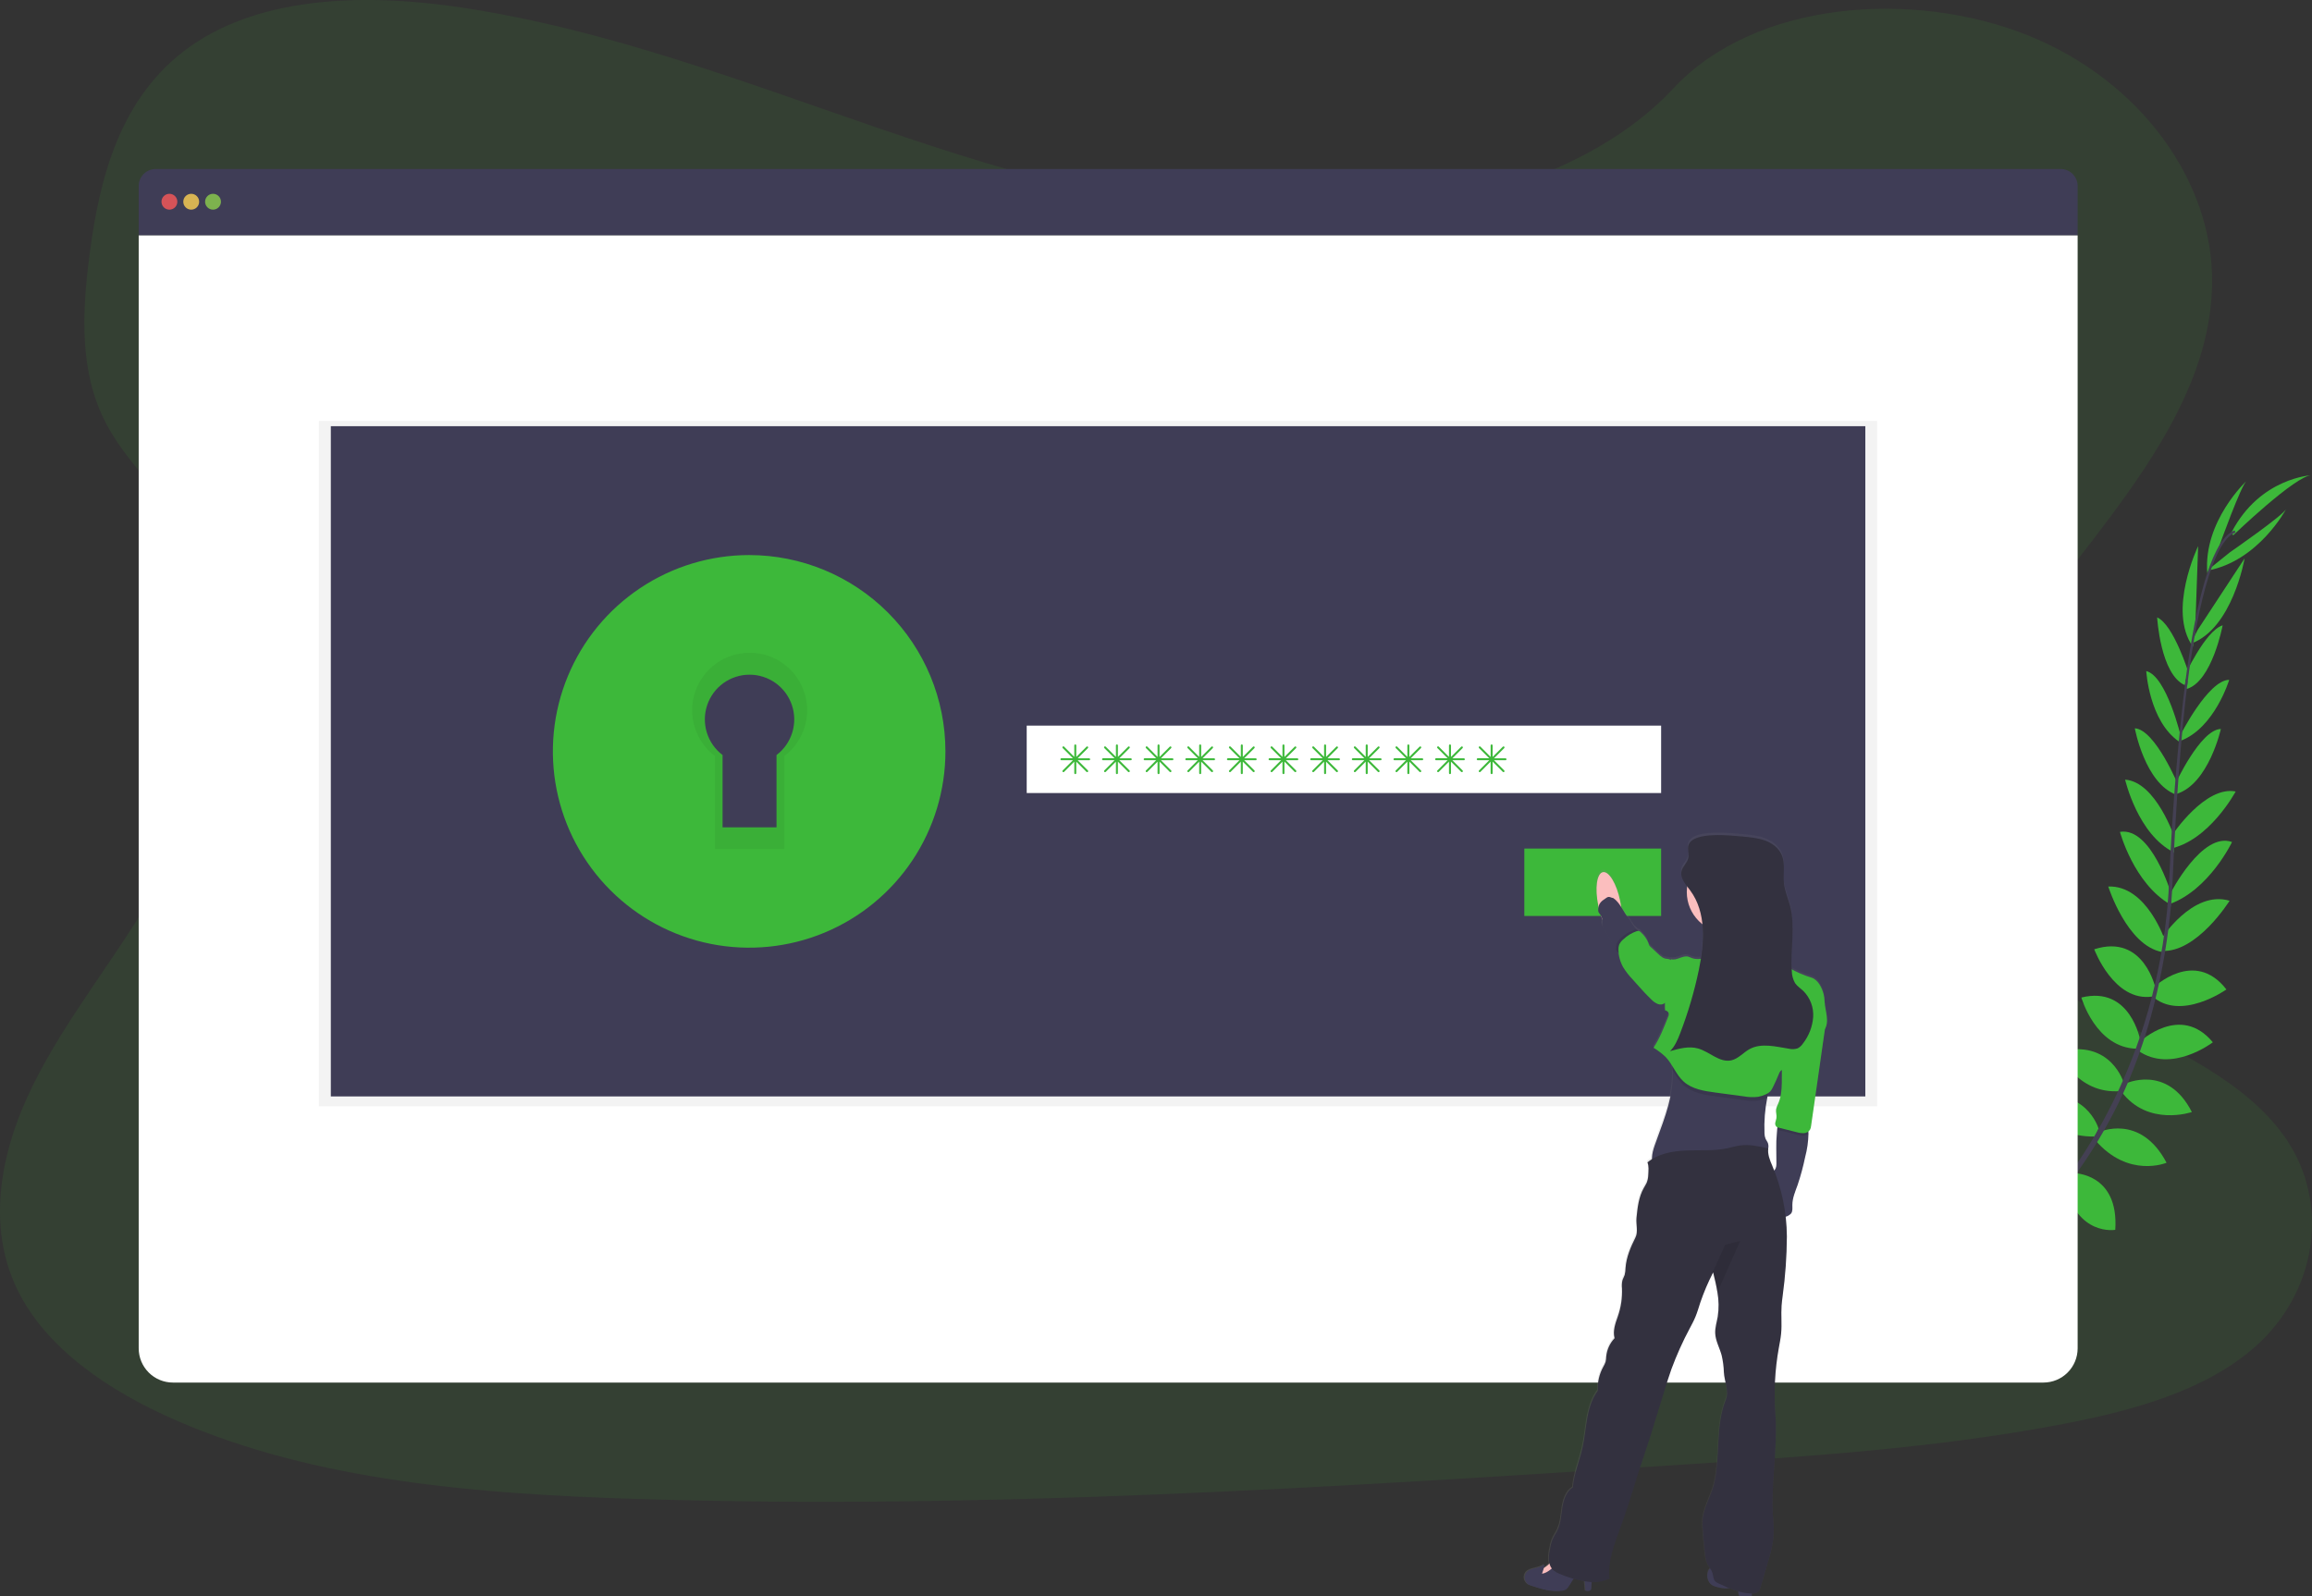 <svg width="627" height="433" viewBox="0 0 627 433" fill="none" xmlns="http://www.w3.org/2000/svg">
<rect x="0" y="0" width="627" height="433" fill="#333333" stroke="none"/>
<g clip-path="url(#clip0)">
<path opacity="0.1" d="M354.65 58.951C314.46 59.004 275.775 47.608 238.774 34.947C201.772 22.287 165.055 8.11 125.613 2.102C100.246 -1.759 71.401 -1.404 51.572 12.617C32.485 26.105 26.958 48.431 24.291 69.056C22.286 84.573 21.361 100.858 28.872 115.051C34.087 124.904 43.013 133.026 49.303 142.416C71.261 175.084 58.056 216.814 36.717 250.24C26.711 265.923 14.99 280.955 7.425 297.537C-0.14 314.118 -3.242 332.92 4.473 349.286C12.119 365.507 29.388 377.28 47.921 385.321C85.557 401.682 129.376 405.188 172.018 406.538C266.409 409.534 360.983 403.424 455.304 397.314C490.209 395.056 525.27 392.78 559.454 386.235C578.433 382.605 597.977 377.216 611.435 365.405C628.516 350.41 632.011 325.928 619.58 308.331C598.735 278.815 543.771 273.248 528.824 241.312C520.581 223.73 527.689 203.567 538.157 186.62C560.61 150.258 599.257 117.687 599.907 77.016C600.354 49.087 580.256 21.84 550.239 9.702C518.775 -3.013 475.875 0.257 453.831 23.954C431.164 48.366 390.135 58.913 354.65 58.951Z" fill="#3DB83A"/>
<path d="M533.641 347.093C533.641 347.093 527.033 342.731 520.485 345.834C520.485 345.834 522.501 349.717 530.792 349.352L533.641 347.093Z" fill="#3DB83A"/>
<path d="M534.48 347.324C534.48 347.324 536.491 354.982 531.448 360.194C531.448 360.194 528.415 357.037 531.448 349.303L534.48 347.324Z" fill="#3DB83A"/>
<path d="M542.695 339.972C542.695 339.972 542.206 333.459 527.501 335.621C527.501 335.621 527.431 339.821 532.593 341.811C537.754 343.801 540.12 342.123 542.695 339.972Z" fill="#3DB83A"/>
<path d="M543.62 339.929C543.62 339.929 549.835 341.924 544.292 355.719C544.292 355.719 540.19 354.805 539.453 349.314C538.717 343.823 540.899 341.929 543.62 339.929Z" fill="#3DB83A"/>
<path d="M551.922 330.689C551.922 330.689 552.766 319.97 537.738 321.067C537.738 321.067 536.663 330.748 549.271 333.265L551.922 330.689Z" fill="#3DB83A"/>
<path d="M561.852 318.588C561.852 318.588 559.793 306.438 544.771 310.058C544.771 310.058 544.717 320.562 559.4 321.481L561.852 318.588Z" fill="#3DB83A"/>
<path d="M569.11 306.078C569.11 306.078 565.659 294.246 550.776 297.785C550.776 297.785 554.319 308.428 568.121 308.262L569.11 306.078Z" fill="#3DB83A"/>
<path d="M576.003 293.859C576.003 293.859 572.632 281.58 558.26 285.253C558.26 285.253 563.056 296.919 575.052 295.935L576.003 293.859Z" fill="#3DB83A"/>
<path d="M580.444 282.252C580.444 282.252 577.853 267.236 564.454 270.56C564.454 270.56 568.347 284.221 579.46 284.441L580.444 282.252Z" fill="#3DB83A"/>
<path d="M584.611 268.231C584.611 268.231 581.498 253.097 567.944 257.475C567.944 257.475 573.256 271.781 583.649 270.302L584.611 268.231Z" fill="#3DB83A"/>
<path d="M587.17 255.183C587.17 255.183 582.229 240.043 571.75 240.452C571.75 240.452 576.799 256.442 586.294 258.2L587.17 255.183Z" fill="#3DB83A"/>
<path d="M588.826 242.447C588.826 242.447 583.45 224.226 574.922 225.63C574.922 225.63 578.643 239.559 588.525 245.287L588.826 242.447Z" fill="#3DB83A"/>
<path d="M589.762 227.254C589.762 227.254 584.719 212.071 576.32 211.463C576.32 211.463 579.751 226.404 589.595 231.201L589.762 227.254Z" fill="#3DB83A"/>
<path d="M590.778 213.077C590.778 213.077 584.493 197.878 578.949 197.534C578.949 197.534 581.681 212.501 590.24 215.572L590.778 213.077Z" fill="#3DB83A"/>
<path d="M591.471 199.889C591.471 199.889 587.606 183.383 582.052 182.012C582.052 182.012 582.81 195.517 590.912 201.126L591.471 199.889Z" fill="#3DB83A"/>
<path d="M593.568 182.614C593.568 182.614 589.504 169.454 585.004 167.448C585.004 167.448 585.891 182.964 592.531 185.831L593.568 182.614Z" fill="#3DB83A"/>
<path d="M595.305 171.32L596.122 148.118C596.122 148.118 587.708 165.608 594.698 175.391L595.305 171.32Z" fill="#3DB83A"/>
<path d="M601.8 148.241C601.8 148.241 607.859 131.3 609.327 130.353C609.327 130.353 597.445 141.346 598.606 155.486L601.8 148.241Z" fill="#3DB83A"/>
<path d="M552.33 330.608C552.33 330.608 562.986 329.215 562.669 344.28C562.669 344.28 553.04 345.85 549.895 333.389L552.33 330.608Z" fill="#3DB83A"/>
<path d="M562.357 318.179C562.357 318.179 574.67 318.142 573.648 333.561C573.648 333.561 563.309 335.411 559.9 321.094L562.357 318.179Z" fill="#3DB83A"/>
<path d="M569.229 307.073C569.229 307.073 580.407 301.829 587.557 315.366C587.557 315.366 577.234 319.734 568.239 309.262L569.229 307.073Z" fill="#3DB83A"/>
<path d="M576.25 293.971C576.25 293.971 587.697 288.394 594.418 301.614C594.418 301.614 582.493 305.723 575.304 296.063L576.25 293.971Z" fill="#3DB83A"/>
<path d="M580.299 282.58C580.299 282.58 591.316 272.055 600.106 282.699C600.106 282.699 588.853 291.363 579.794 284.925L580.299 282.58Z" fill="#3DB83A"/>
<path d="M583.987 267.871C583.987 267.871 595.069 257.114 603.789 268.366C603.789 268.366 591.353 277.202 583.589 270.13L583.987 267.871Z" fill="#3DB83A"/>
<path d="M586.057 254.753C586.057 254.753 594.595 241.307 604.65 244.308C604.65 244.308 595.789 258.545 586.154 257.91L586.057 254.753Z" fill="#3DB83A"/>
<path d="M588.574 242.362C588.574 242.362 597.176 225.431 605.316 228.378C605.316 228.378 599.112 241.393 588.353 245.217L588.574 242.362Z" fill="#3DB83A"/>
<path d="M589.17 226.372C589.17 226.372 598.015 213.044 606.3 214.674C606.3 214.674 599.069 228.19 588.31 230.228L589.17 226.372Z" fill="#3DB83A"/>
<path d="M589.859 212.781C589.859 212.781 596.714 197.824 602.284 197.722C602.284 197.722 598.993 212.571 590.321 215.319L589.859 212.781Z" fill="#3DB83A"/>
<path d="M591.203 199.566C591.203 199.566 598.821 184.421 604.547 184.389C604.547 184.389 600.649 197.34 591.455 200.895L591.203 199.566Z" fill="#3DB83A"/>
<path d="M592.348 183.561C592.348 183.561 598.047 171.029 602.768 169.61C602.768 169.61 599.918 184.884 592.977 186.885L592.348 183.561Z" fill="#3DB83A"/>
<path d="M595.983 170.863L608.72 151.452C608.72 151.452 605.456 170.599 594.122 174.579L595.983 170.863Z" fill="#3DB83A"/>
<path d="M604.725 149.807C604.725 149.807 619.526 139.588 620.064 137.937C620.064 137.937 612.537 152.248 598.558 154.776L604.725 149.807Z" fill="#3DB83A"/>
<path d="M605.612 145.208C605.612 145.208 622.607 128.864 626.946 128.88C626.946 128.88 612.929 129.52 605.203 144.337L605.612 145.208Z" fill="#3DB83A"/>
<path d="M592.515 185.986L593.133 186.067C596.327 161.063 600.983 146.268 606.241 144.455L606.037 143.864C600.461 145.8 595.773 160.369 592.515 185.986Z" fill="#444053"/>
<path d="M587.815 245.782L588.751 245.857C588.95 243.523 589.1 241.135 589.203 238.753C590.095 218.057 591.477 199.05 593.294 184.803L592.757 184.131C590.934 198.41 589.16 217.987 588.267 238.715C588.165 241.081 588.014 243.459 587.815 245.782Z" fill="#444053"/>
<path d="M516.2 359.022C516.361 358.952 532.829 351.594 549.921 334.051C559.935 323.775 568.256 311.976 574.573 299.092C582.477 282.994 587.294 263.213 588.907 243.997L587.934 244.454C584.305 287.588 564.675 317.061 549.067 333.115C532.141 350.503 515.856 357.785 515.694 357.855L516.2 359.022Z" fill="#444053"/>
<path d="M558.841 45.839H42.217C40.996 45.839 39.826 46.324 38.962 47.188C38.099 48.051 37.614 49.222 37.614 50.443V63.856H563.444V50.443C563.444 49.222 562.959 48.051 562.096 47.188C561.232 46.324 560.062 45.839 558.841 45.839Z" fill="#3F3D56"/>
<path d="M37.614 63.856V365.707C37.614 368.169 38.592 370.53 40.333 372.271C42.073 374.012 44.433 374.99 46.895 374.99H554.164C556.625 374.99 558.985 374.012 560.726 372.271C562.466 370.53 563.444 368.169 563.444 365.707V63.856H37.614Z" fill="white"/>
<path opacity="0.8" d="M45.943 56.865C47.131 56.865 48.093 55.901 48.093 54.713C48.093 53.525 47.131 52.562 45.943 52.562C44.755 52.562 43.792 53.525 43.792 54.713C43.792 55.901 44.755 56.865 45.943 56.865Z" fill="#FA5959"/>
<path opacity="0.8" d="M51.857 56.865C53.045 56.865 54.008 55.901 54.008 54.713C54.008 53.525 53.045 52.562 51.857 52.562C50.669 52.562 49.706 53.525 49.706 54.713C49.706 55.901 50.669 56.865 51.857 56.865Z" fill="#FED253"/>
<path opacity="0.8" d="M57.771 56.865C58.959 56.865 59.922 55.901 59.922 54.713C59.922 53.525 58.959 52.562 57.771 52.562C56.584 52.562 55.621 53.525 55.621 54.713C55.621 55.901 56.584 56.865 57.771 56.865Z" fill="#8CCF4D"/>
<path opacity="0.05" d="M509.092 114.186H86.493V300.07H509.092V114.186Z" fill="black"/>
<path d="M505.866 115.595H89.719V297.381H505.866V115.595Z" fill="#3F3D56"/>
<path d="M203.165 162.381C194.977 162.381 186.972 164.81 180.164 169.36C173.356 173.911 168.05 180.379 164.916 187.946C161.783 195.513 160.963 203.84 162.561 211.873C164.158 219.906 168.101 227.285 173.891 233.077C179.681 238.869 187.057 242.813 195.088 244.411C203.119 246.009 211.443 245.189 219.008 242.054C226.572 238.92 233.038 233.612 237.587 226.802C242.136 219.991 244.564 211.985 244.564 203.794C244.564 198.355 243.493 192.97 241.413 187.946C239.332 182.921 236.283 178.356 232.439 174.511C228.594 170.665 224.03 167.615 219.008 165.533C213.985 163.452 208.601 162.381 203.165 162.381ZM210.59 204.789V224.398H195.955V204.789C193.929 203.255 192.437 201.124 191.688 198.696C190.938 196.269 190.97 193.667 191.779 191.258C192.587 188.849 194.132 186.756 196.194 185.272C198.256 183.789 200.732 182.991 203.272 182.991C205.812 182.991 208.288 183.789 210.35 185.272C212.413 186.756 213.957 188.849 214.766 191.258C215.574 193.667 215.606 196.269 214.857 198.696C214.108 201.124 212.615 203.255 210.59 204.789Z" fill="#3DB83A"/>
<path opacity="0.05" d="M203.165 162.381C194.977 162.381 186.972 164.81 180.164 169.36C173.356 173.911 168.05 180.379 164.916 187.946C161.783 195.513 160.963 203.84 162.561 211.873C164.158 219.906 168.101 227.285 173.891 233.077C179.681 238.869 187.057 242.813 195.088 244.411C203.119 246.009 211.443 245.189 219.008 242.054C226.572 238.92 233.038 233.612 237.587 226.802C242.136 219.991 244.564 211.985 244.564 203.794C244.564 198.355 243.493 192.97 241.413 187.946C239.332 182.921 236.283 178.356 232.439 174.511C228.594 170.665 224.03 167.615 219.008 165.533C213.985 163.452 208.601 162.381 203.165 162.381ZM210.59 204.789V224.398H195.955V204.789C193.929 203.255 192.437 201.124 191.688 198.696C190.938 196.269 190.97 193.667 191.779 191.258C192.587 188.849 194.132 186.756 196.194 185.272C198.256 183.789 200.732 182.991 203.272 182.991C205.812 182.991 208.288 183.789 210.35 185.272C212.413 186.756 213.957 188.849 214.766 191.258C215.574 193.667 215.606 196.269 214.857 198.696C214.108 201.124 212.615 203.255 210.59 204.789Z" fill="black"/>
<path d="M203.165 150.549C192.637 150.549 182.346 153.672 173.593 159.522C164.839 165.373 158.017 173.689 153.988 183.418C149.96 193.147 148.905 203.853 150.959 214.181C153.013 224.51 158.083 233.997 165.527 241.444C172.971 248.89 182.455 253.961 192.78 256.016C203.106 258.07 213.808 257.016 223.534 252.986C233.26 248.956 241.573 242.131 247.422 233.375C253.271 224.619 256.393 214.325 256.393 203.794C256.393 189.672 250.785 176.129 240.803 166.144C230.82 156.159 217.282 150.549 203.165 150.549ZM212.708 205.074V230.282H193.89V205.074C191.285 203.102 189.365 200.361 188.401 197.239C187.437 194.117 187.478 190.77 188.518 187.673C189.558 184.575 191.544 181.882 194.196 179.974C196.848 178.066 200.032 177.04 203.299 177.04C206.566 177.04 209.75 178.066 212.402 179.974C215.054 181.882 217.041 184.575 218.08 187.673C219.12 190.77 219.161 194.117 218.197 197.239C217.233 200.361 215.313 203.102 212.708 205.074Z" fill="#3DB83A"/>
<path d="M450.487 196.807H278.437V215.094H450.487V196.807Z" fill="white"/>
<path d="M450.487 230.153H413.389V248.439H450.487V230.153Z" fill="#3DB83A"/>
<path d="M295.373 205.676H292.26L295.029 202.912C295.078 202.861 295.106 202.792 295.106 202.721C295.106 202.65 295.078 202.581 295.029 202.53C295.004 202.505 294.974 202.485 294.941 202.471C294.909 202.457 294.873 202.45 294.838 202.45C294.802 202.45 294.767 202.457 294.735 202.471C294.702 202.485 294.672 202.505 294.647 202.53L291.878 205.3V202.18C291.878 202.109 291.85 202.041 291.799 201.99C291.749 201.94 291.681 201.911 291.609 201.911C291.538 201.913 291.471 201.942 291.421 201.992C291.371 202.042 291.342 202.109 291.341 202.18V205.3L288.577 202.514C288.552 202.489 288.522 202.469 288.489 202.455C288.457 202.441 288.422 202.434 288.386 202.434C288.351 202.434 288.315 202.441 288.283 202.455C288.25 202.469 288.22 202.489 288.195 202.514C288.146 202.565 288.118 202.633 288.118 202.705C288.118 202.776 288.146 202.844 288.195 202.896L290.964 205.66H287.846C287.775 205.661 287.707 205.69 287.657 205.74C287.607 205.79 287.578 205.858 287.577 205.929C287.577 206 287.605 206.069 287.656 206.119C287.706 206.17 287.774 206.198 287.846 206.198H290.964L288.195 208.968C288.146 209.019 288.118 209.087 288.118 209.159C288.118 209.23 288.146 209.298 288.195 209.35C288.247 209.398 288.315 209.425 288.386 209.425C288.457 209.425 288.525 209.398 288.577 209.35L291.341 206.58V209.694C291.341 209.765 291.369 209.833 291.419 209.884C291.47 209.934 291.538 209.963 291.609 209.963C291.681 209.963 291.749 209.934 291.799 209.884C291.85 209.833 291.878 209.765 291.878 209.694V206.58L294.647 209.35C294.699 209.398 294.767 209.425 294.838 209.425C294.909 209.425 294.977 209.398 295.029 209.35C295.078 209.298 295.106 209.23 295.106 209.159C295.106 209.087 295.078 209.019 295.029 208.968L292.26 206.198H295.373C295.444 206.198 295.513 206.17 295.563 206.119C295.613 206.069 295.642 206 295.642 205.929C295.638 205.86 295.607 205.796 295.558 205.749C295.508 205.702 295.442 205.676 295.373 205.676Z" fill="#3DB83A"/>
<path d="M306.664 205.676H303.551L306.32 202.912C306.369 202.861 306.397 202.792 306.397 202.721C306.397 202.65 306.369 202.581 306.32 202.53C306.295 202.505 306.265 202.485 306.232 202.471C306.199 202.457 306.164 202.45 306.129 202.45C306.093 202.45 306.058 202.457 306.025 202.471C305.993 202.485 305.963 202.505 305.938 202.53L303.169 205.3V202.18C303.169 202.109 303.141 202.041 303.09 201.99C303.04 201.94 302.971 201.911 302.9 201.911C302.829 201.913 302.762 201.942 302.712 201.992C302.661 202.042 302.633 202.109 302.631 202.18V205.3L299.868 202.514C299.843 202.489 299.813 202.469 299.78 202.455C299.747 202.441 299.712 202.434 299.677 202.434C299.641 202.434 299.606 202.441 299.573 202.455C299.541 202.469 299.511 202.489 299.486 202.514C299.436 202.565 299.409 202.633 299.409 202.705C299.409 202.776 299.436 202.844 299.486 202.896L302.255 205.66H299.137C299.066 205.661 298.998 205.69 298.948 205.74C298.898 205.79 298.869 205.858 298.868 205.929C298.868 206 298.896 206.069 298.946 206.119C298.997 206.17 299.065 206.198 299.137 206.198H302.255L299.486 208.968C299.436 209.019 299.409 209.087 299.409 209.159C299.409 209.23 299.436 209.298 299.486 209.35C299.538 209.398 299.606 209.425 299.677 209.425C299.748 209.425 299.816 209.398 299.868 209.35L302.631 206.58V209.694C302.631 209.765 302.66 209.833 302.71 209.884C302.76 209.934 302.829 209.963 302.9 209.963C302.971 209.963 303.04 209.934 303.09 209.884C303.141 209.833 303.169 209.765 303.169 209.694V206.58L305.938 209.35C305.99 209.398 306.058 209.425 306.129 209.425C306.2 209.425 306.268 209.398 306.32 209.35C306.369 209.298 306.397 209.23 306.397 209.159C306.397 209.087 306.369 209.019 306.32 208.968L303.551 206.198H306.664C306.735 206.198 306.803 206.17 306.854 206.119C306.904 206.069 306.933 206 306.933 205.929C306.928 205.86 306.898 205.796 306.848 205.749C306.798 205.702 306.732 205.676 306.664 205.676Z" fill="#3DB83A"/>
<path d="M317.954 205.676H314.841L317.61 202.912C317.66 202.861 317.688 202.792 317.688 202.721C317.688 202.65 317.66 202.581 317.61 202.53C317.585 202.505 317.556 202.485 317.523 202.471C317.49 202.457 317.455 202.45 317.419 202.45C317.384 202.45 317.349 202.457 317.316 202.471C317.283 202.485 317.254 202.505 317.229 202.53L314.46 205.3V202.18C314.46 202.109 314.431 202.041 314.381 201.99C314.331 201.94 314.262 201.911 314.191 201.911C314.12 201.913 314.052 201.942 314.002 201.992C313.952 202.042 313.923 202.109 313.922 202.18V205.3L311.158 202.514C311.133 202.489 311.104 202.469 311.071 202.455C311.038 202.441 311.003 202.434 310.968 202.434C310.932 202.434 310.897 202.441 310.864 202.455C310.831 202.469 310.802 202.489 310.777 202.514C310.727 202.565 310.699 202.633 310.699 202.705C310.699 202.776 310.727 202.844 310.777 202.896L313.546 205.66H310.427C310.356 205.661 310.289 205.69 310.239 205.74C310.189 205.79 310.16 205.858 310.158 205.929C310.158 206 310.187 206.069 310.237 206.119C310.288 206.17 310.356 206.198 310.427 206.198H313.546L310.777 208.968C310.727 209.019 310.699 209.087 310.699 209.159C310.699 209.23 310.727 209.298 310.777 209.35C310.829 209.398 310.897 209.425 310.968 209.425C311.038 209.425 311.107 209.398 311.158 209.35L313.922 206.58V209.694C313.922 209.765 313.95 209.833 314.001 209.884C314.051 209.934 314.12 209.963 314.191 209.963C314.262 209.963 314.331 209.934 314.381 209.884C314.431 209.833 314.46 209.765 314.46 209.694V206.58L317.229 209.35C317.28 209.398 317.349 209.425 317.419 209.425C317.49 209.425 317.559 209.398 317.61 209.35C317.66 209.298 317.688 209.23 317.688 209.159C317.688 209.087 317.66 209.019 317.61 208.968L314.841 206.198H317.954C318.026 206.198 318.094 206.17 318.145 206.119C318.195 206.069 318.223 206 318.223 205.929C318.219 205.86 318.189 205.796 318.139 205.749C318.089 205.702 318.023 205.676 317.954 205.676Z" fill="#3DB83A"/>
<path d="M329.245 205.676H326.132L328.901 202.912C328.951 202.861 328.978 202.792 328.978 202.721C328.978 202.65 328.951 202.581 328.901 202.53C328.876 202.505 328.846 202.485 328.814 202.471C328.781 202.457 328.746 202.45 328.71 202.45C328.675 202.45 328.64 202.457 328.607 202.471C328.574 202.485 328.544 202.505 328.519 202.53L325.75 205.3V202.18C325.75 202.109 325.722 202.041 325.672 201.99C325.621 201.94 325.553 201.911 325.482 201.911C325.411 201.913 325.343 201.942 325.293 201.992C325.243 202.042 325.214 202.109 325.213 202.18V205.3L322.449 202.514C322.424 202.489 322.395 202.469 322.362 202.455C322.329 202.441 322.294 202.434 322.258 202.434C322.223 202.434 322.188 202.441 322.155 202.455C322.122 202.469 322.092 202.489 322.068 202.514C322.018 202.565 321.99 202.633 321.99 202.705C321.99 202.776 322.018 202.844 322.068 202.896L324.836 205.66H321.718C321.647 205.661 321.58 205.69 321.529 205.74C321.479 205.79 321.451 205.858 321.449 205.929C321.449 206 321.478 206.069 321.528 206.119C321.578 206.17 321.647 206.198 321.718 206.198H324.836L322.068 208.968C322.018 209.019 321.99 209.087 321.99 209.159C321.99 209.23 322.018 209.298 322.068 209.35C322.119 209.398 322.187 209.425 322.258 209.425C322.329 209.425 322.397 209.398 322.449 209.35L325.213 206.58V209.694C325.213 209.765 325.241 209.833 325.292 209.884C325.342 209.934 325.41 209.963 325.482 209.963C325.553 209.963 325.621 209.934 325.672 209.884C325.722 209.833 325.75 209.765 325.75 209.694V206.58L328.519 209.35C328.571 209.398 328.639 209.425 328.71 209.425C328.781 209.425 328.849 209.398 328.901 209.35C328.951 209.298 328.978 209.23 328.978 209.159C328.978 209.087 328.951 209.019 328.901 208.968L326.132 206.198H329.245C329.317 206.198 329.385 206.17 329.435 206.119C329.486 206.069 329.514 206 329.514 205.929C329.51 205.86 329.48 205.796 329.43 205.749C329.38 205.702 329.314 205.676 329.245 205.676Z" fill="#3DB83A"/>
<path d="M340.536 205.676H337.423L340.192 202.912C340.242 202.861 340.269 202.792 340.269 202.721C340.269 202.65 340.242 202.581 340.192 202.53C340.167 202.505 340.137 202.485 340.105 202.471C340.072 202.457 340.037 202.45 340.001 202.45C339.966 202.45 339.931 202.457 339.898 202.471C339.865 202.485 339.835 202.505 339.81 202.53L337.041 205.3V202.18C337.041 202.109 337.013 202.041 336.963 201.99C336.912 201.94 336.844 201.911 336.773 201.911C336.702 201.913 336.634 201.942 336.584 201.992C336.534 202.042 336.505 202.109 336.504 202.18V205.3L333.74 202.514C333.715 202.489 333.685 202.469 333.653 202.455C333.62 202.441 333.585 202.434 333.549 202.434C333.514 202.434 333.479 202.441 333.446 202.455C333.413 202.469 333.383 202.489 333.358 202.514C333.309 202.565 333.281 202.633 333.281 202.705C333.281 202.776 333.309 202.844 333.358 202.896L336.127 205.66H333.009C332.938 205.661 332.87 205.69 332.82 205.74C332.77 205.79 332.741 205.858 332.74 205.929C332.74 206 332.768 206.069 332.819 206.119C332.869 206.17 332.938 206.198 333.009 206.198H336.127L333.358 208.968C333.309 209.019 333.281 209.087 333.281 209.159C333.281 209.23 333.309 209.298 333.358 209.35C333.41 209.398 333.478 209.425 333.549 209.425C333.62 209.425 333.688 209.398 333.74 209.35L336.504 206.58V209.694C336.504 209.765 336.532 209.833 336.582 209.884C336.633 209.934 336.701 209.963 336.773 209.963C336.844 209.963 336.912 209.934 336.963 209.884C337.013 209.833 337.041 209.765 337.041 209.694V206.58L339.81 209.35C339.862 209.398 339.93 209.425 340.001 209.425C340.072 209.425 340.14 209.398 340.192 209.35C340.242 209.298 340.269 209.23 340.269 209.159C340.269 209.087 340.242 209.019 340.192 208.968L337.423 206.198H340.536C340.607 206.198 340.676 206.17 340.726 206.119C340.777 206.069 340.805 206 340.805 205.929C340.801 205.86 340.771 205.796 340.721 205.749C340.671 205.702 340.605 205.676 340.536 205.676Z" fill="#3DB83A"/>
<path d="M351.827 205.676H348.714L351.483 202.912C351.532 202.861 351.56 202.792 351.56 202.721C351.56 202.65 351.532 202.581 351.483 202.53C351.458 202.505 351.428 202.485 351.395 202.471C351.363 202.457 351.327 202.45 351.292 202.45C351.256 202.45 351.221 202.457 351.189 202.471C351.156 202.485 351.126 202.505 351.101 202.53L348.332 205.3V202.18C348.332 202.109 348.304 202.041 348.253 201.99C348.203 201.94 348.135 201.911 348.063 201.911C347.992 201.913 347.925 201.942 347.875 201.992C347.825 202.042 347.796 202.109 347.794 202.18V205.3L345.031 202.514C345.006 202.489 344.976 202.469 344.943 202.455C344.911 202.441 344.876 202.434 344.84 202.434C344.805 202.434 344.769 202.441 344.737 202.455C344.704 202.469 344.674 202.489 344.649 202.514C344.6 202.565 344.572 202.633 344.572 202.705C344.572 202.776 344.6 202.844 344.649 202.896L347.418 205.66H344.3C344.229 205.661 344.161 205.69 344.111 205.74C344.061 205.79 344.032 205.858 344.031 205.929C344.031 206 344.059 206.069 344.11 206.119C344.16 206.17 344.228 206.198 344.3 206.198H347.418L344.649 208.968C344.6 209.019 344.572 209.087 344.572 209.159C344.572 209.23 344.6 209.298 344.649 209.35C344.701 209.398 344.769 209.425 344.84 209.425C344.911 209.425 344.979 209.398 345.031 209.35L347.794 206.58V209.694C347.794 209.765 347.823 209.833 347.873 209.884C347.924 209.934 347.992 209.963 348.063 209.963C348.135 209.963 348.203 209.934 348.253 209.884C348.304 209.833 348.332 209.765 348.332 209.694V206.58L351.101 209.35C351.153 209.398 351.221 209.425 351.292 209.425C351.363 209.425 351.431 209.398 351.483 209.35C351.532 209.298 351.56 209.23 351.56 209.159C351.56 209.087 351.532 209.019 351.483 208.968L348.714 206.198H351.827C351.898 206.198 351.967 206.17 352.017 206.119C352.067 206.069 352.096 206 352.096 205.929C352.092 205.86 352.062 205.796 352.012 205.749C351.962 205.702 351.896 205.676 351.827 205.676Z" fill="#3DB83A"/>
<path d="M363.118 205.676H360.005L362.774 202.912C362.823 202.861 362.851 202.792 362.851 202.721C362.851 202.65 362.823 202.581 362.774 202.53C362.749 202.505 362.719 202.485 362.686 202.471C362.653 202.457 362.618 202.45 362.583 202.45C362.547 202.45 362.512 202.457 362.479 202.471C362.447 202.485 362.417 202.505 362.392 202.53L359.623 205.3V202.18C359.623 202.109 359.595 202.041 359.544 201.99C359.494 201.94 359.425 201.911 359.354 201.911C359.283 201.913 359.216 201.942 359.166 201.992C359.115 202.042 359.087 202.109 359.085 202.18V205.3L356.322 202.514C356.297 202.489 356.267 202.469 356.234 202.455C356.202 202.441 356.166 202.434 356.131 202.434C356.095 202.434 356.06 202.441 356.028 202.455C355.995 202.469 355.965 202.489 355.94 202.514C355.89 202.565 355.863 202.633 355.863 202.705C355.863 202.776 355.89 202.844 355.94 202.896L358.709 205.66H355.591C355.52 205.661 355.452 205.69 355.402 205.74C355.352 205.79 355.323 205.858 355.322 205.929C355.322 206 355.35 206.069 355.401 206.119C355.451 206.17 355.519 206.198 355.591 206.198H358.709L355.94 208.968C355.89 209.019 355.863 209.087 355.863 209.159C355.863 209.23 355.89 209.298 355.94 209.35C355.992 209.398 356.06 209.425 356.131 209.425C356.202 209.425 356.27 209.398 356.322 209.35L359.085 206.58V209.694C359.085 209.765 359.114 209.833 359.164 209.884C359.215 209.934 359.283 209.963 359.354 209.963C359.425 209.963 359.494 209.934 359.544 209.884C359.595 209.833 359.623 209.765 359.623 209.694V206.58L362.392 209.35C362.444 209.398 362.512 209.425 362.583 209.425C362.654 209.425 362.722 209.398 362.774 209.35C362.823 209.298 362.851 209.23 362.851 209.159C362.851 209.087 362.823 209.019 362.774 208.968L360.005 206.198H363.118C363.189 206.198 363.257 206.17 363.308 206.119C363.358 206.069 363.387 206 363.387 205.929C363.383 205.86 363.352 205.796 363.302 205.749C363.252 205.702 363.186 205.676 363.118 205.676Z" fill="#3DB83A"/>
<path d="M374.409 205.676H371.296L374.064 202.912C374.114 202.861 374.142 202.792 374.142 202.721C374.142 202.65 374.114 202.581 374.064 202.53C374.039 202.505 374.01 202.485 373.977 202.471C373.944 202.457 373.909 202.45 373.874 202.45C373.838 202.45 373.803 202.457 373.77 202.471C373.737 202.485 373.708 202.505 373.683 202.53L370.914 205.3V202.18C370.914 202.109 370.885 202.041 370.835 201.99C370.785 201.94 370.716 201.911 370.645 201.911C370.574 201.913 370.507 201.942 370.456 201.992C370.406 202.042 370.378 202.109 370.376 202.18V205.3L367.613 202.514C367.588 202.489 367.558 202.469 367.525 202.455C367.492 202.441 367.457 202.434 367.422 202.434C367.386 202.434 367.351 202.441 367.318 202.455C367.286 202.469 367.256 202.489 367.231 202.514C367.181 202.565 367.153 202.633 367.153 202.705C367.153 202.776 367.181 202.844 367.231 202.896L370 205.66H366.881C366.811 205.661 366.743 205.69 366.693 205.74C366.643 205.79 366.614 205.858 366.613 205.929C366.613 206 366.641 206.069 366.691 206.119C366.742 206.17 366.81 206.198 366.881 206.198H370L367.231 208.968C367.181 209.019 367.153 209.087 367.153 209.159C367.153 209.23 367.181 209.298 367.231 209.35C367.283 209.398 367.351 209.425 367.422 209.425C367.493 209.425 367.561 209.398 367.613 209.35L370.376 206.58V209.694C370.376 209.765 370.404 209.833 370.455 209.884C370.505 209.934 370.574 209.963 370.645 209.963C370.716 209.963 370.785 209.934 370.835 209.884C370.885 209.833 370.914 209.765 370.914 209.694V206.58L373.683 209.35C373.735 209.398 373.803 209.425 373.874 209.425C373.944 209.425 374.013 209.398 374.064 209.35C374.114 209.298 374.142 209.23 374.142 209.159C374.142 209.087 374.114 209.019 374.064 208.968L371.296 206.198H374.409C374.48 206.198 374.548 206.17 374.599 206.119C374.649 206.069 374.677 206 374.677 205.929C374.673 205.86 374.643 205.796 374.593 205.749C374.543 205.702 374.477 205.676 374.409 205.676Z" fill="#3DB83A"/>
<path d="M385.699 205.676H382.586L385.355 202.912C385.405 202.861 385.433 202.792 385.433 202.721C385.433 202.65 385.405 202.581 385.355 202.53C385.33 202.505 385.301 202.485 385.268 202.471C385.235 202.457 385.2 202.45 385.164 202.45C385.129 202.45 385.094 202.457 385.061 202.471C385.028 202.485 384.999 202.505 384.974 202.53L382.205 205.3V202.18C382.205 202.109 382.176 202.041 382.126 201.99C382.075 201.94 382.007 201.911 381.936 201.911C381.865 201.913 381.797 201.942 381.747 201.992C381.697 202.042 381.668 202.109 381.667 202.18V205.3L378.903 202.514C378.878 202.489 378.849 202.469 378.816 202.455C378.783 202.441 378.748 202.434 378.712 202.434C378.677 202.434 378.642 202.441 378.609 202.455C378.576 202.469 378.547 202.489 378.522 202.514C378.472 202.565 378.444 202.633 378.444 202.705C378.444 202.776 378.472 202.844 378.522 202.896L381.291 205.66H378.172C378.101 205.661 378.034 205.69 377.984 205.74C377.933 205.79 377.905 205.858 377.903 205.929C377.903 206 377.932 206.069 377.982 206.119C378.032 206.17 378.101 206.198 378.172 206.198H381.291L378.522 208.968C378.472 209.019 378.444 209.087 378.444 209.159C378.444 209.23 378.472 209.298 378.522 209.35C378.573 209.398 378.642 209.425 378.712 209.425C378.783 209.425 378.852 209.398 378.903 209.35L381.667 206.58V209.694C381.667 209.765 381.695 209.833 381.746 209.884C381.796 209.934 381.864 209.963 381.936 209.963C382.007 209.963 382.075 209.934 382.126 209.884C382.176 209.833 382.205 209.765 382.205 209.694V206.58L384.974 209.35C385.025 209.398 385.094 209.425 385.164 209.425C385.235 209.425 385.303 209.398 385.355 209.35C385.405 209.298 385.433 209.23 385.433 209.159C385.433 209.087 385.405 209.019 385.355 208.968L382.586 206.198H385.699C385.771 206.198 385.839 206.17 385.889 206.119C385.94 206.069 385.968 206 385.968 205.929C385.964 205.86 385.934 205.796 385.884 205.749C385.834 205.702 385.768 205.676 385.699 205.676Z" fill="#3DB83A"/>
<path d="M396.99 205.676H393.877L396.646 202.912C396.696 202.861 396.723 202.792 396.723 202.721C396.723 202.65 396.696 202.581 396.646 202.53C396.621 202.505 396.591 202.485 396.559 202.471C396.526 202.457 396.491 202.45 396.455 202.45C396.42 202.45 396.385 202.457 396.352 202.471C396.319 202.485 396.289 202.505 396.264 202.53L393.495 205.3V202.18C393.495 202.109 393.467 202.041 393.417 201.99C393.366 201.94 393.298 201.911 393.227 201.911C393.156 201.913 393.088 201.942 393.038 201.992C392.988 202.042 392.959 202.109 392.958 202.18V205.3L390.194 202.514C390.169 202.489 390.139 202.469 390.107 202.455C390.074 202.441 390.039 202.434 390.003 202.434C389.968 202.434 389.933 202.441 389.9 202.455C389.867 202.469 389.837 202.489 389.812 202.514C389.763 202.565 389.735 202.633 389.735 202.705C389.735 202.776 389.763 202.844 389.812 202.896L392.581 205.66H389.463C389.392 205.661 389.324 205.69 389.274 205.74C389.224 205.79 389.195 205.858 389.194 205.929C389.194 206 389.222 206.069 389.273 206.119C389.323 206.17 389.392 206.198 389.463 206.198H392.581L389.812 208.968C389.763 209.019 389.735 209.087 389.735 209.159C389.735 209.23 389.763 209.298 389.812 209.35C389.864 209.398 389.932 209.425 390.003 209.425C390.074 209.425 390.142 209.398 390.194 209.35L392.958 206.58V209.694C392.958 209.765 392.986 209.833 393.036 209.884C393.087 209.934 393.155 209.963 393.227 209.963C393.298 209.963 393.366 209.934 393.417 209.884C393.467 209.833 393.495 209.765 393.495 209.694V206.58L396.264 209.35C396.316 209.398 396.384 209.425 396.455 209.425C396.526 209.425 396.594 209.398 396.646 209.35C396.696 209.298 396.723 209.23 396.723 209.159C396.723 209.087 396.696 209.019 396.646 208.968L393.877 206.198H396.99C397.061 206.198 397.13 206.17 397.18 206.119C397.231 206.069 397.259 206 397.259 205.929C397.255 205.86 397.225 205.796 397.175 205.749C397.125 205.702 397.059 205.676 396.99 205.676Z" fill="#3DB83A"/>
<path d="M408.281 205.676H405.168L407.937 202.912C407.986 202.861 408.014 202.792 408.014 202.721C408.014 202.65 407.986 202.581 407.937 202.53C407.912 202.505 407.882 202.485 407.849 202.471C407.817 202.457 407.781 202.45 407.746 202.45C407.71 202.45 407.675 202.457 407.643 202.471C407.61 202.485 407.58 202.505 407.555 202.53L404.786 205.3V202.18C404.786 202.109 404.758 202.041 404.707 201.99C404.657 201.94 404.589 201.911 404.517 201.911C404.446 201.913 404.379 201.942 404.329 201.992C404.279 202.042 404.25 202.109 404.248 202.18V205.3L401.485 202.514C401.46 202.489 401.43 202.469 401.397 202.455C401.365 202.441 401.329 202.434 401.294 202.434C401.259 202.434 401.223 202.441 401.191 202.455C401.158 202.469 401.128 202.489 401.103 202.514C401.054 202.565 401.026 202.633 401.026 202.705C401.026 202.776 401.054 202.844 401.103 202.896L403.872 205.66H400.754C400.683 205.661 400.615 205.69 400.565 205.74C400.515 205.79 400.486 205.858 400.485 205.929C400.485 206 400.513 206.069 400.564 206.119C400.614 206.17 400.682 206.198 400.754 206.198H403.872L401.103 208.968C401.054 209.019 401.026 209.087 401.026 209.159C401.026 209.23 401.054 209.298 401.103 209.35C401.155 209.398 401.223 209.425 401.294 209.425C401.365 209.425 401.433 209.398 401.485 209.35L404.248 206.58V209.694C404.248 209.765 404.277 209.833 404.327 209.884C404.378 209.934 404.446 209.963 404.517 209.963C404.589 209.963 404.657 209.934 404.707 209.884C404.758 209.833 404.786 209.765 404.786 209.694V206.58L407.555 209.35C407.607 209.398 407.675 209.425 407.746 209.425C407.817 209.425 407.885 209.398 407.937 209.35C407.986 209.298 408.014 209.23 408.014 209.159C408.014 209.087 407.986 209.019 407.937 208.968L405.168 206.198H408.281C408.352 206.198 408.421 206.17 408.471 206.119C408.521 206.069 408.55 206 408.55 205.929C408.546 205.86 408.515 205.796 408.466 205.749C408.416 205.702 408.35 205.676 408.281 205.676Z" fill="#3DB83A"/>
<path d="M494.838 271.103C494.823 270.453 494.742 269.806 494.596 269.172C494.113 267.354 493.021 265.155 491.225 264.606C489.371 264.038 487.58 263.281 485.881 262.347C485.558 256.582 486.881 250.682 485.44 245.094C484.902 243.05 484.015 241.092 483.779 239C483.483 236.397 484.193 233.622 483.155 231.223C482.338 229.33 480.542 227.996 478.612 227.297C476.682 226.598 474.601 226.409 472.553 226.221C469.972 226.012 461.617 225.022 458.702 227.329C458.501 227.485 458.321 227.666 458.165 227.867C458.1 227.956 458.043 228.049 457.993 228.147L457.966 228.19C457.907 228.302 457.859 228.419 457.821 228.539C457.78 228.671 457.75 228.806 457.729 228.943C457.729 228.986 457.729 229.029 457.729 229.072C457.729 229.115 457.729 229.26 457.729 229.357V229.502C457.729 229.599 457.729 229.696 457.729 229.798C457.729 229.9 457.729 229.873 457.729 229.911C457.767 230.395 457.837 230.879 457.837 231.358C457.843 231.596 457.821 231.834 457.772 232.067C457.593 232.702 457.29 233.294 456.88 233.81L456.783 233.95C456.724 234.036 456.665 234.117 456.611 234.203C456.557 234.289 456.514 234.353 456.471 234.429C456.428 234.504 456.385 234.552 456.348 234.622C456.296 234.711 456.249 234.802 456.208 234.896C456.208 234.95 456.149 234.999 456.127 235.052C456.06 235.198 456.006 235.349 455.966 235.504C455.84 235.971 455.829 236.462 455.934 236.935C456.078 237.538 456.328 238.111 456.67 238.629C456.805 238.849 456.95 239.065 457.1 239.28L457.477 239.791C457.406 240.29 457.369 240.793 457.364 241.297C457.364 242.981 457.746 244.643 458.482 246.158C459.218 247.673 460.288 249.001 461.611 250.042C461.824 252.313 461.801 254.6 461.541 256.867C461.493 257.34 461.434 257.819 461.369 258.292C461.305 258.765 461.256 259.077 461.192 259.47C460.405 259.583 459.603 259.522 458.842 259.292C458.491 259.136 458.132 258.997 457.767 258.878C456.202 258.486 454.606 260.045 453.057 259.572C453.057 259.647 453.014 259.717 452.987 259.787C452.664 259.586 452.292 259.477 451.912 259.47C450.992 259.427 450.245 258.76 449.578 258.131L447.53 256.2C447.396 256.082 447.277 255.948 447.175 255.802C447.065 255.593 446.982 255.37 446.928 255.14C446.584 254.027 445.75 253.14 444.944 252.295C444.791 252.103 444.588 251.956 444.358 251.87C444.269 251.857 444.178 251.857 444.089 251.87C444.034 251.795 443.975 251.723 443.912 251.655C443.772 251.495 443.623 251.344 443.465 251.203C442.487 250.3 442.39 249.525 441.54 248.514C440.8 247.55 440.128 246.534 439.53 245.476C439.46 244.911 439.363 244.33 439.245 243.744C438.974 242.402 438.579 241.087 438.067 239.818L436.992 237.435L436.868 237.559C436.089 236.397 435.255 235.762 434.508 235.913C433.255 236.171 432.637 238.602 432.836 241.781L433.266 245.008C433.266 245.088 433.304 245.169 433.325 245.25C433.248 245.632 433.208 246.021 433.207 246.411C433.207 246.863 433.626 247.197 433.847 247.6C434.199 248.146 434.386 248.783 434.384 249.434C434.357 249.665 434.287 249.886 434.277 250.112C434.306 250.617 434.482 251.103 434.782 251.51L437.47 256.028L438.008 256.974L438.04 257.017C438.21 257.348 438.457 257.632 438.761 257.846C438.866 258.977 439.166 260.081 439.648 261.11C439.739 261.315 439.841 261.508 439.949 261.702C440.672 262.89 441.523 263.996 442.487 264.999L443.766 266.435C445.03 267.844 446.293 269.258 447.664 270.56C448.155 271.082 448.748 271.498 449.406 271.781C449.729 271.91 450.08 271.951 450.423 271.901C450.767 271.851 451.091 271.711 451.363 271.496C451.363 272.163 451.363 272.829 451.363 273.496C451.563 273.509 451.756 273.574 451.922 273.686C452.088 273.797 452.221 273.951 452.307 274.132C452.394 274.312 452.431 274.512 452.414 274.712C452.398 274.911 452.328 275.102 452.213 275.266C451.084 278.165 449.944 281.09 448.234 283.688C449.441 284.403 450.56 285.257 451.568 286.232C452.222 286.957 452.803 287.744 453.304 288.582C453.353 288.98 453.39 289.373 453.412 289.766C453.81 296.177 451.331 302.539 449.111 308.649C448.471 310.381 447.772 312.193 447.826 313.995C447.404 314.255 447.002 314.544 446.621 314.861C447.062 316.012 446.89 317.039 446.842 318.271C446.826 319.009 446.674 319.738 446.396 320.422C446.162 320.896 445.903 321.357 445.621 321.804C444.229 324.262 443.922 327.182 443.643 329.99C443.476 331.684 444.132 333.755 443.363 335.271C442.035 337.874 440.858 340.65 440.675 343.543C440.668 344.194 440.585 344.842 440.428 345.474C440.261 346.012 439.965 346.469 439.815 346.996C439.66 347.702 439.623 348.429 439.707 349.147C439.809 351.725 439.426 354.3 438.578 356.736C437.906 358.656 437.164 360.711 437.691 362.684C436.394 364.047 435.593 365.807 435.417 367.681C435.403 368.16 435.345 368.637 435.245 369.106C435.08 369.585 434.864 370.045 434.599 370.478C433.517 372.449 433.01 374.686 433.137 376.931C431.524 379.12 430.717 381.82 430.239 384.504C429.76 387.188 429.551 389.92 428.938 392.572C428.121 396.078 426.642 399.622 426.352 403.215C424.61 404.328 423.857 406.485 423.524 408.523C423.19 410.562 423.136 412.702 422.282 414.585C421.841 415.564 421.206 416.44 420.787 417.441C420.493 418.237 420.277 419.06 420.142 419.899C419.884 421.211 419.658 422.674 419.975 423.932C419.519 424.415 418.987 424.821 418.4 425.132C418.486 424.798 418.556 424.465 418.615 424.126C417.228 425.384 414.711 424.943 413.604 426.455C413.271 426.942 413.141 427.539 413.242 428.121C413.342 428.702 413.665 429.221 414.141 429.569C414.488 429.78 414.863 429.941 415.254 430.047C417.943 430.908 420.706 431.774 423.47 431.317C423.797 431.281 424.113 431.181 424.4 431.021C424.759 430.756 425.055 430.414 425.266 430.02C425.68 429.364 426.094 428.708 426.502 428.052C427.492 428.348 428.5 428.583 429.518 428.757C429.621 429.617 429.696 430.478 429.734 431.338C430.271 431.446 430.992 431.478 431.244 430.978C431.321 430.789 431.352 430.584 431.336 430.381C431.336 429.999 431.39 429.493 431.422 428.977H431.529C433.17 429.043 434.802 428.713 436.288 428.014C435.712 423.249 437.61 418.592 439.255 414.085C440.992 409.341 442.481 404.511 443.981 399.682C445.057 396.283 446.245 392.991 447.299 389.587C448.625 385.284 449.957 380.981 451.294 376.679C451.874 374.786 452.46 372.914 453.127 371.032C454.53 367.222 456.196 363.515 458.111 359.936C458.649 358.92 459.186 357.914 459.627 356.86C460.165 355.574 460.547 354.23 460.977 352.901C461.914 350.175 463.042 347.519 464.353 344.952C464.391 344.882 464.418 344.818 464.455 344.753C464.891 346.533 465.326 348.341 465.617 350.131C466.01 352.327 466.041 354.573 465.708 356.779C465.45 358.28 464.961 359.764 465.02 361.286C465.101 363.389 466.224 365.298 466.778 367.326C467.135 368.843 467.337 370.393 467.38 371.951C467.531 374.371 468.843 377.087 467.918 379.33C465.041 386.435 466.434 394.459 464.794 401.919C463.95 405.748 461.364 409.346 461.568 413.262C461.712 416.041 461.955 418.812 462.299 421.577C462.382 422.449 462.609 423.301 462.971 424.099C463.186 424.519 463.432 424.921 463.708 425.304C463.471 425.395 463.273 425.637 463.101 426.148C462.66 427.493 463.101 429.16 464.294 429.913C464.78 430.173 465.305 430.355 465.848 430.451C466.579 430.659 467.335 430.764 468.095 430.763C468.332 430.75 468.567 430.721 468.8 430.677C469.631 431.026 470.48 431.331 471.343 431.591C471.343 431.811 471.386 432.032 471.413 432.252C471.414 432.368 471.44 432.481 471.488 432.586C471.536 432.691 471.606 432.784 471.692 432.86C471.826 432.923 471.975 432.949 472.122 432.936H475.042C475.042 432.693 475.042 432.446 475.042 432.204C475.376 432.239 475.714 432.203 476.033 432.1C476.353 431.996 476.647 431.826 476.897 431.602C477.155 431.272 477.339 430.891 477.434 430.483C478.23 427.783 479.021 425.081 479.806 422.378C480.747 419.39 481.138 416.255 480.961 413.127C479.924 403.215 482.203 393.271 481.462 383.332C481.015 377.358 481.322 371.351 482.376 365.454C482.617 364.12 482.913 362.765 483.021 361.437C483.257 358.93 482.967 356.397 483.144 353.907C483.204 353.036 483.322 352.17 483.429 351.304C484.166 345.93 484.552 340.513 484.585 335.088C484.569 333.291 484.458 331.496 484.252 329.71C484.812 329.567 485.321 329.269 485.72 328.85C486.198 328.226 486.075 327.349 486.069 326.553C486.069 324.649 486.87 322.853 487.516 321.056C488.344 318.579 489.022 316.054 489.548 313.495C490.103 311.432 490.407 309.31 490.451 307.175C490.451 306.96 490.44 306.745 490.419 306.53C490.621 306.389 490.79 306.206 490.913 305.992C491.054 305.677 491.141 305.341 491.172 304.997C491.365 303.625 491.564 302.249 491.758 300.872C491.901 299.886 492.043 298.902 492.182 297.919L493.892 285.985C494.037 284.947 494.188 283.914 494.333 282.881L494.779 279.794C494.828 279.429 494.881 279.063 494.919 278.719C496.231 276.524 494.978 273.599 494.838 271.103ZM480.574 315.786C479.94 314.28 479.349 312.736 479.499 311.112H479.44C479.581 310.612 479.557 310.08 479.37 309.595C479.203 309.203 478.913 308.869 478.736 308.477C478.545 307.997 478.446 307.487 478.445 306.971C478.312 303.7 478.57 300.424 479.214 297.215C479.284 296.838 479.359 296.456 479.429 296.08C479.655 295.949 479.861 295.788 480.042 295.601C480.325 295.279 480.559 294.916 480.736 294.525C481.343 293.305 481.897 292.062 482.408 290.798C482.574 290.39 482.816 289.916 483.23 289.814C483.144 292.96 483.467 296.171 482.187 299.011C481.944 299.469 481.763 299.957 481.65 300.463C481.531 301.264 481.865 302.077 481.746 302.873C481.687 303.287 481.51 303.669 481.44 304.077C481.387 304.278 481.388 304.489 481.443 304.689C481.497 304.89 481.604 305.072 481.752 305.217C481.823 305.267 481.901 305.307 481.983 305.336C481.951 305.551 481.924 305.771 481.902 305.981C481.859 306.422 481.838 306.836 481.811 307.094C481.687 308.41 481.639 309.732 481.666 311.053C481.666 312.478 481.72 313.903 481.698 315.356C481.718 315.772 481.648 316.189 481.494 316.576C481.387 316.776 481.249 316.958 481.085 317.114C480.929 316.63 480.757 316.205 480.574 315.786Z" fill="url(#paint0_linear)"/>
<path d="M438.133 253.381C439.774 253.045 440.332 249.005 439.38 244.358C438.428 239.711 436.326 236.216 434.686 236.553C433.045 236.889 432.487 240.929 433.439 245.576C434.391 250.223 436.492 253.718 438.133 253.381Z" fill="#FBBEBE"/>
<path d="M463.186 426.25C462.746 427.584 463.186 429.251 464.38 429.977C464.864 430.235 465.384 430.417 465.923 430.515C466.653 430.721 467.407 430.824 468.165 430.822C469.095 430.779 469.988 430.413 470.918 430.284C471.025 430.257 471.139 430.272 471.235 430.327C471.282 430.377 471.317 430.437 471.337 430.502C471.358 430.567 471.363 430.636 471.354 430.703C471.363 431.232 471.403 431.76 471.472 432.285C471.473 432.4 471.498 432.514 471.546 432.619C471.594 432.723 471.664 432.817 471.751 432.892C471.886 432.955 472.034 432.981 472.181 432.968H475.096C475.162 430.407 474.881 427.849 474.262 425.363C474.222 425.172 474.149 424.991 474.047 424.825C473.8 424.554 473.475 424.366 473.117 424.287C472.405 423.991 471.635 423.856 470.864 423.894C469.923 424.018 469.138 424.626 468.337 425.131C467.536 425.637 466.445 426.083 465.472 425.825C464.498 425.567 463.686 424.755 463.186 426.25Z" fill="#3F3D56"/>
<path d="M420.4 423.889C419.58 424.767 418.576 425.45 417.459 425.89L416.964 426.126C416.896 426.152 416.837 426.2 416.797 426.261C416.788 426.303 416.788 426.346 416.797 426.388C416.806 426.43 416.825 426.469 416.851 426.503C417.263 427.14 417.871 427.625 418.583 427.884C419.296 428.143 420.073 428.162 420.798 427.939C421.118 427.859 421.414 427.704 421.663 427.487C422.073 427.001 422.308 426.391 422.33 425.755C422.493 425.1 422.465 424.411 422.249 423.771C421.502 422.087 421.228 422.851 420.4 423.889Z" fill="#FBBEBE"/>
<path d="M431.572 430.515C431.589 430.719 431.557 430.923 431.481 431.112C431.228 431.607 430.524 431.58 429.975 431.473C429.892 429.648 429.671 427.832 429.314 426.04C428.271 425.992 427.518 426.982 426.959 427.869L425.518 430.155C425.31 430.548 425.016 430.89 424.658 431.155C424.37 431.313 424.054 431.413 423.728 431.451C420.975 431.908 418.195 431.042 415.539 430.182C415.148 430.077 414.773 429.917 414.426 429.708C413.952 429.36 413.632 428.842 413.531 428.262C413.431 427.683 413.559 427.087 413.889 426.6C415.002 425.094 417.502 425.524 418.889 424.276C418.744 425.154 418.506 426.014 418.179 426.842C420.034 426.562 421.281 424.863 422.776 423.728C423.152 423.409 423.604 423.194 424.088 423.104C424.45 423.073 424.815 423.112 425.163 423.217C426.887 423.651 428.499 424.445 429.895 425.546C430.459 425.992 431.341 426.621 431.588 427.31C431.852 428.133 431.572 429.639 431.572 430.515Z" fill="#3F3D56"/>
<path d="M468.558 253.064C474.692 253.064 479.666 248.09 479.666 241.953C479.666 235.816 474.692 230.841 468.558 230.841C462.423 230.841 457.45 235.816 457.45 241.953C457.45 248.09 462.423 253.064 468.558 253.064Z" fill="#FBBEBE"/>
<path d="M490.44 307.557C490.396 309.681 490.094 311.792 489.543 313.844C489.017 316.393 488.338 318.907 487.51 321.374C486.87 323.165 486.069 324.961 486.075 326.86C486.075 327.65 486.204 328.527 485.72 329.151C485.289 329.589 484.746 329.899 484.15 330.049C483.853 330.128 483.578 330.276 483.348 330.48C483.118 330.685 482.94 330.941 482.827 331.227C482.322 330.472 481.945 329.64 481.709 328.764C480.745 325.809 479.849 322.838 479.021 319.852C478.945 319.68 478.912 319.492 478.925 319.305C478.938 319.117 478.997 318.936 479.096 318.776C479.232 318.657 479.391 318.568 479.564 318.513C480.115 318.288 480.62 317.963 481.053 317.555C481.256 317.375 481.424 317.158 481.548 316.915C481.704 316.53 481.775 316.115 481.757 315.7C481.757 314.274 481.757 312.855 481.72 311.429C481.697 310.114 481.747 308.797 481.87 307.487C481.87 307.229 481.919 306.815 481.962 306.374C482.042 305.529 482.204 304.551 482.661 304.222C483.343 303.765 485.386 304.378 486.161 304.486C487.494 304.669 488.849 304.884 490.15 305.137C490.339 305.93 490.437 306.742 490.44 307.557Z" fill="#3F3D56"/>
<path d="M445.589 254.393C445.159 255.253 444.127 255.667 443.331 256.21L440.605 258.082C440.423 258.246 440.209 258.372 439.977 258.451C439.745 258.531 439.5 258.563 439.255 258.545C439.034 258.463 438.83 258.337 438.658 258.176C438.485 258.014 438.346 257.819 438.25 257.603C438.252 257.589 438.252 257.575 438.25 257.56L437.685 256.614L434.997 252.107C434.698 251.703 434.524 251.221 434.497 250.719C434.497 250.488 434.578 250.273 434.599 250.042C434.607 249.392 434.419 248.755 434.062 248.213C433.847 247.81 433.416 247.476 433.427 247.024C433.407 246.431 433.509 245.839 433.728 245.287C434.01 244.776 434.415 244.344 434.906 244.029C435.158 243.846 435.416 243.674 435.685 243.491C435.828 243.393 435.986 243.321 436.153 243.276C436.599 243.184 437.04 243.555 437.492 243.572C439.433 244.873 440.18 247.336 441.707 249.111C442.567 250.122 442.653 250.897 443.627 251.8C443.782 251.94 443.933 252.091 444.078 252.247C444.271 252.457 444.433 252.692 444.562 252.946C444.739 253.408 445.809 253.952 445.589 254.393Z" fill="#3F3D56"/>
<path d="M464.654 253.07C465.455 254.764 466.079 256.625 465.848 258.485C465.801 258.99 465.641 259.477 465.38 259.911C464.606 261.099 462.982 261.314 461.568 261.384C461.27 261.359 460.97 261.394 460.686 261.486C460.402 261.579 460.139 261.727 459.912 261.922C459.723 262.197 459.631 262.526 459.649 262.859C459.668 263.192 459.796 263.509 460.014 263.762C460.469 264.247 461.033 264.616 461.66 264.837C463.896 265.821 466.31 266.634 468.74 266.408C469.87 266.3 470.966 265.972 472.09 265.805C473.315 265.673 474.546 265.604 475.778 265.601C477.241 265.547 478.698 265.402 480.155 265.257L484.015 264.875C484.226 264.878 484.431 264.803 484.591 264.665C484.876 264.332 484.51 263.842 484.155 263.589C482.107 262.073 479.499 261.029 478.332 258.749C477.795 257.673 477.628 256.393 477.23 255.232C476.832 254.07 476.198 253.021 475.95 251.838C475.819 250.8 475.759 249.754 475.773 248.708C475.787 247.653 475.403 246.631 474.698 245.846C473.929 245.131 472.816 244.948 471.773 244.905C469.203 244.792 466.466 245.405 464.644 247.218C464.154 247.707 463.735 248.294 463.23 248.735C462.724 249.176 462.036 249.305 462.369 249.886C462.703 250.466 463.359 250.827 463.713 251.338C464.073 251.889 464.387 252.468 464.654 253.07Z" fill="#FBBEBE"/>
<path d="M486.553 268.715C485.875 272.856 484.772 276.917 483.263 280.832C482.504 282.6 481.857 284.415 481.327 286.264C480.913 287.932 480.994 289.717 480.612 291.39C480.139 293.471 479.666 295.558 479.284 297.656C478.643 300.859 478.387 304.127 478.52 307.39C478.522 307.904 478.62 308.413 478.811 308.891C478.988 309.278 479.273 309.611 479.44 310.009C479.565 310.359 479.616 310.731 479.59 311.101C479.564 311.471 479.461 311.832 479.289 312.161C479.013 312.776 478.639 313.343 478.182 313.839C473.171 315.334 467.81 314.845 462.59 315.162C457.778 315.452 452.912 316.442 448.17 315.619C447.632 313.468 448.53 311.214 449.299 309.117C451.53 303.023 453.998 296.677 453.6 290.293C453.558 289.548 453.474 288.806 453.347 288.071C452.568 283.548 453.417 278.864 454.777 274.481C455.622 271.748 455.584 268.839 455.39 265.994C455.295 265.07 455.282 264.139 455.353 263.213C455.431 262.267 455.782 261.365 456.364 260.615C456.364 260.578 456.412 260.54 456.439 260.502C456.466 260.465 456.675 260.47 456.842 260.502C456.885 260.52 456.93 260.53 456.976 260.53C457.023 260.53 457.068 260.52 457.111 260.502L457.17 260.465C457.193 260.449 457.22 260.44 457.248 260.44C457.276 260.44 457.303 260.449 457.326 260.465C457.45 260.54 457.52 260.798 457.788 260.847C458.186 260.907 458.586 260.944 458.987 260.96C459.47 260.974 459.95 261.042 460.418 261.164H460.482C461.181 261.282 461.899 261.221 462.568 260.986C463.014 260.875 463.443 260.709 463.848 260.492C463.966 260.363 464.708 260.244 464.859 260.153C465.348 259.857 465.24 258.469 465.342 257.899C465.399 257.328 465.535 256.766 465.746 256.232C465.991 255.838 466.328 255.509 466.73 255.276C467.131 255.042 467.583 254.911 468.047 254.893C468.973 254.871 469.898 254.954 470.805 255.14C472.811 255.425 474.864 255.377 476.832 255.839C477.822 256.071 478.902 256.42 479.811 255.969C480.058 256.028 480.096 256.243 480.096 256.506C480.073 256.757 480.022 257.004 479.945 257.243C479.601 258.728 480.768 260.094 481.843 261.169C482.297 261.676 482.834 262.104 483.429 262.433C483.967 262.681 484.505 262.783 485.042 263.052C485.478 263.284 485.848 263.623 486.118 264.036C486.427 264.51 486.636 265.043 486.73 265.601C486.846 266.642 486.786 267.694 486.553 268.715Z" fill="#3F3D56"/>
<path opacity="0.1" d="M486.553 268.715C485.875 272.856 484.773 276.917 483.263 280.832C482.504 282.6 481.857 284.415 481.327 286.264C480.913 287.931 480.994 289.717 480.612 291.39C480.139 293.471 479.666 295.558 479.284 297.655C479.171 297.72 479.053 297.779 478.935 297.833C478.266 298.152 477.557 298.38 476.827 298.511C475.516 298.669 474.189 298.626 472.891 298.381L465.219 297.354C462.154 296.94 458.891 296.44 456.616 294.364C455.353 293.224 454.525 291.718 453.616 290.266C453.575 289.521 453.49 288.779 453.364 288.044C452.584 283.521 453.433 278.837 454.794 274.454C455.638 271.721 455.6 268.812 455.407 265.967C455.311 265.043 455.298 264.112 455.369 263.186C455.447 262.24 455.798 261.338 456.38 260.588C456.537 260.542 456.697 260.506 456.858 260.481C456.967 260.459 457.076 260.444 457.186 260.438H457.342C457.523 260.438 457.704 260.46 457.88 260.502C458.246 260.619 458.605 260.757 458.955 260.916H459.02C459.481 261.068 459.965 261.137 460.45 261.121C461.16 261.121 461.891 261.008 462.601 260.959C463.477 260.822 464.375 260.983 465.149 261.417C465.649 261.818 466.123 262.251 466.568 262.713C467.106 263.135 467.712 263.464 468.359 263.686C472.987 265.453 478.122 265.345 482.671 263.385C483.108 263.136 483.604 263.01 484.107 263.019C484.478 263.092 484.83 263.242 485.139 263.46C485.462 263.649 485.779 263.831 486.107 263.998C486.417 264.472 486.626 265.005 486.72 265.563C486.843 266.616 486.787 267.681 486.553 268.715Z" fill="black"/>
<path d="M491.236 265.155C489.095 264.5 487.038 263.598 485.107 262.465C484.797 262.249 484.445 262.099 484.075 262.025C483.571 262.019 483.074 262.145 482.634 262.39C478.086 264.35 472.953 264.458 468.327 262.691C467.68 262.468 467.075 262.139 466.536 261.718C466.089 261.258 465.615 260.825 465.117 260.422C463.348 259.276 460.901 260.621 458.923 259.884C458.572 259.727 458.213 259.589 457.848 259.47C456.283 259.077 454.692 260.637 453.154 260.164C452.582 261.719 452.159 263.325 451.89 264.961C451.672 266.839 451.555 268.728 451.541 270.619C451.541 271.754 451.487 272.889 451.541 274.023C451.73 274.054 451.911 274.124 452.072 274.229C452.233 274.334 452.371 274.471 452.476 274.631C452.547 274.819 452.576 275.019 452.561 275.219C452.546 275.419 452.488 275.613 452.39 275.788C451.267 278.676 450.127 281.596 448.422 284.183C449.624 284.899 450.739 285.751 451.745 286.722C453.627 288.712 454.552 291.503 456.584 293.342C458.875 295.413 462.138 295.918 465.187 296.327L472.859 297.354C474.158 297.598 475.487 297.643 476.8 297.489C477.528 297.356 478.235 297.126 478.902 296.806C479.338 296.624 479.736 296.361 480.074 296.031C480.358 295.709 480.592 295.347 480.768 294.956C481.375 293.74 481.929 292.498 482.44 291.239C482.617 290.793 482.886 290.271 483.37 290.234C486.22 287.663 488.908 285.027 491.758 282.457C492.903 281.507 493.93 280.424 494.817 279.23C496.231 277.137 494.946 274.174 494.817 271.646C494.801 271 494.72 270.356 494.575 269.726C494.113 267.892 493.027 265.698 491.236 265.155Z" fill="#3DB83A"/>
<path opacity="0.1" d="M445.589 254.393C445.159 255.253 444.127 255.667 443.331 256.21L440.605 258.082C440.423 258.246 440.209 258.372 439.977 258.451C439.745 258.531 439.5 258.563 439.255 258.545C439.034 258.463 438.83 258.337 438.658 258.176C438.485 258.014 438.346 257.819 438.25 257.603C438.25 257.48 438.25 257.345 438.25 257.216C438.229 256.781 438.288 256.345 438.422 255.931C438.689 255.323 439.103 254.79 439.626 254.382C440.639 253.423 441.843 252.69 443.159 252.231C443.364 252.151 443.587 252.128 443.804 252.166C443.888 252.188 443.967 252.222 444.041 252.268C444.233 252.478 444.396 252.713 444.524 252.967C444.739 253.408 445.809 253.952 445.589 254.393Z" fill="black"/>
<path d="M452.009 260.061C451.095 260.018 450.347 259.357 449.681 258.728L447.643 256.834C447.506 256.719 447.387 256.585 447.288 256.436C447.178 256.227 447.095 256.005 447.041 255.775C446.609 254.688 445.931 253.717 445.062 252.935C444.911 252.742 444.707 252.597 444.476 252.516C444.257 252.475 444.032 252.498 443.825 252.58C442.509 253.039 441.305 253.772 440.293 254.732C439.77 255.14 439.356 255.672 439.089 256.28C438.954 256.695 438.895 257.13 438.917 257.566C438.929 258.987 439.248 260.388 439.852 261.675C439.944 261.874 440.046 262.073 440.153 262.266C440.871 263.452 441.718 264.555 442.68 265.553L443.96 266.983C445.218 268.392 446.476 269.801 447.842 271.098C448.331 271.62 448.925 272.034 449.584 272.313C449.915 272.448 450.276 272.49 450.629 272.433C450.982 272.376 451.312 272.223 451.584 271.99C451.841 271.692 452.035 271.344 452.154 270.969C452.982 268.817 453.767 266.58 453.815 264.262C453.827 263.333 453.787 262.405 453.697 261.481C453.616 260.502 452.923 260.121 452.009 260.061Z" fill="#3DB83A"/>
<path d="M484.591 335.357C484.56 340.767 484.175 346.169 483.44 351.53C483.333 352.395 483.214 353.261 483.155 354.127C482.978 356.639 483.268 359.161 483.032 361.657C482.908 363.007 482.628 364.346 482.392 365.664C481.341 371.545 481.034 377.535 481.478 383.493C482.22 393.405 479.945 403.322 480.978 413.208C481.103 415.13 480.996 417.06 480.66 418.957C480.468 420.134 480.189 421.295 479.827 422.431C479.042 425.124 478.254 427.813 477.461 430.499C477.368 430.907 477.184 431.29 476.924 431.618C476.649 431.855 476.328 432.031 475.98 432.134C475.632 432.237 475.267 432.264 474.908 432.215C471.805 432.118 468.886 430.779 466.068 429.472C465.744 429.344 465.444 429.162 465.181 428.934C464.595 428.326 464.644 427.369 464.386 426.567C464.127 425.766 463.429 425.013 463.031 424.19C462.704 423.412 462.506 422.585 462.445 421.743C462.086 418.989 461.842 416.225 461.713 413.45C461.509 409.545 464.09 405.952 464.939 402.155C466.552 394.69 465.187 386.687 468.052 379.604C468.956 377.367 467.644 374.656 467.515 372.247C467.468 370.692 467.267 369.146 466.913 367.632C466.375 365.61 465.24 363.706 465.16 361.608C465.101 360.092 465.59 358.613 465.843 357.118C466.178 354.917 466.147 352.676 465.751 350.486C465.466 348.679 465.031 346.872 464.595 345.108L464.498 345.307C463.188 347.868 462.062 350.519 461.127 353.24C460.697 354.557 460.321 355.902 459.783 357.182C459.342 358.258 458.799 359.242 458.267 360.253C456.358 363.819 454.696 367.512 453.294 371.305C452.627 373.166 452.041 375.07 451.46 376.937L447.476 389.844C446.401 393.238 445.223 396.519 444.17 399.907C442.68 404.748 441.191 409.545 439.46 414.278C437.847 418.769 435.927 423.421 436.503 428.165C435.02 428.862 433.392 429.192 431.755 429.127C428.984 428.882 426.265 428.222 423.69 427.17C422.663 426.788 421.599 426.358 420.905 425.513C419.712 424.056 420.007 421.92 420.368 420.065C420.503 419.229 420.719 418.407 421.013 417.612C421.421 416.623 422.088 415.746 422.507 414.767C423.352 412.89 423.405 410.766 423.739 408.728C424.072 406.689 424.814 404.538 426.556 403.43C426.852 399.848 428.325 396.314 429.137 392.813C429.75 390.162 429.954 387.435 430.438 384.746C430.922 382.057 431.701 379.368 433.325 377.189C433.197 374.943 433.704 372.707 434.788 370.735C435.049 370.302 435.264 369.843 435.427 369.364C435.528 368.897 435.585 368.422 435.599 367.944C435.777 366.075 436.576 364.32 437.868 362.958C437.331 360.995 438.078 358.946 438.75 357.042C439.597 354.613 439.979 352.046 439.879 349.475C439.796 348.757 439.83 348.03 439.981 347.324C440.132 346.786 440.428 346.329 440.6 345.812C440.753 345.18 440.834 344.532 440.842 343.882C441.051 340.972 442.229 338.229 443.53 335.631C444.304 334.115 443.648 332.055 443.809 330.366C444.089 327.559 444.395 324.654 445.788 322.207C446.046 321.745 446.326 321.304 446.557 320.825C446.837 320.141 446.988 319.412 447.003 318.674C447.051 317.442 447.224 316.42 446.783 315.275C449.659 312.881 453.584 312.209 457.326 312.048C461.068 311.886 464.853 312.225 468.515 311.429C469.59 311.187 470.665 310.854 471.8 310.692C474.375 310.316 476.988 310.902 479.531 311.483C479.354 313.096 479.945 314.645 480.607 316.146C483.189 322.224 484.543 328.753 484.591 335.357Z" fill="#33313F"/>
<path opacity="0.1" d="M471.929 336.589L465.751 350.486C465.466 348.679 465.031 346.872 464.595 345.108L464.498 345.307V345.017L467.864 337.611L471.929 336.589Z" fill="black"/>
<path opacity="0.1" d="M490.44 307.557C490.084 307.824 489.658 307.982 489.214 308.014C488.533 308.038 487.853 307.946 487.204 307.74L482.365 306.53C482.213 306.492 482.065 306.44 481.924 306.374C482.004 305.529 482.166 304.551 482.623 304.222C483.306 303.765 485.349 304.378 486.123 304.486C487.456 304.669 488.811 304.884 490.112 305.137C490.314 305.928 490.424 306.74 490.44 307.557Z" fill="black"/>
<path d="M494.532 275.556C494.634 276.003 494.779 276.444 494.865 276.895C495.01 278.004 494.972 279.129 494.752 280.225L494.311 283.301L493.871 286.394L492.166 298.296L491.747 301.243L491.155 305.357C491.127 305.7 491.04 306.035 490.897 306.347C490.721 306.639 490.475 306.883 490.181 307.057C489.888 307.231 489.555 307.329 489.214 307.342C488.534 307.363 487.854 307.271 487.204 307.068L482.365 305.852C482.153 305.814 481.951 305.732 481.773 305.61C481.625 305.466 481.519 305.284 481.464 305.085C481.409 304.885 481.408 304.675 481.461 304.475C481.531 304.067 481.709 303.685 481.768 303.276C481.886 302.48 481.553 301.662 481.671 300.872C481.787 300.368 481.968 299.882 482.209 299.425C483.822 295.859 482.886 291.697 483.435 287.824C483.928 284.776 485.215 281.912 487.166 279.52C488.37 278.01 489.753 276.652 491.284 275.476C491.887 275.008 492.844 274.045 493.602 273.862C494.575 273.658 494.371 274.879 494.532 275.556Z" fill="#3DB83A"/>
<path d="M457.912 229.228C457.557 230.357 458.111 231.6 457.858 232.751C457.584 234.02 456.391 234.902 456.052 236.176C455.514 238.118 457.159 239.887 458.364 241.501C462.826 247.492 462.24 255.786 460.713 263.095C459.485 268.959 457.786 274.714 455.632 280.305C454.96 282.042 454.218 283.807 452.896 285.108C455.369 284.398 457.998 283.683 460.477 284.371C463.617 285.243 466.326 288.292 469.509 287.598C471.423 287.173 472.768 285.474 474.488 284.533C477.714 282.795 481.601 283.887 485.198 284.447C485.973 284.629 486.784 284.588 487.537 284.328C488.112 284.019 488.601 283.569 488.956 283.021C490.562 280.961 491.523 278.473 491.72 275.868C491.805 274.571 491.614 273.271 491.159 272.054C490.703 270.836 489.995 269.729 489.08 268.807C488.317 268.086 487.403 267.505 486.817 266.655C486.247 265.663 485.941 264.54 485.929 263.396C485.505 257.48 486.946 251.44 485.462 245.718C484.924 243.679 484.048 241.727 483.811 239.64C483.515 237.042 484.22 234.262 483.187 231.885C482.375 229.997 480.585 228.658 478.655 227.969C476.725 227.281 474.66 227.087 472.612 226.894C469.665 226.646 459.143 225.382 457.912 229.228Z" fill="#33313F"/>
<g opacity="0.1">
<path opacity="0.1" d="M460.713 263.095C459.491 268.934 457.801 274.666 455.659 280.235C456.03 279.498 456.342 278.724 456.638 277.955C458.793 272.365 460.493 266.609 461.719 260.744C463.251 253.43 463.837 245.147 459.374 239.151C458.299 237.72 456.917 236.171 456.966 234.493C456.568 235 456.259 235.571 456.052 236.182C455.514 238.123 457.159 239.893 458.364 241.506C462.826 247.492 462.24 255.786 460.713 263.095Z" fill="black"/>
<path opacity="0.1" d="M457.923 232.207C458.354 231.671 458.676 231.055 458.869 230.395C458.952 229.596 458.931 228.789 458.805 227.996C458.39 228.308 458.08 228.737 457.912 229.228C457.595 230.18 457.96 231.212 457.923 232.207Z" fill="black"/>
<path opacity="0.1" d="M489.967 280.655C489.611 281.201 489.123 281.649 488.548 281.956C487.796 282.222 486.984 282.263 486.209 282.075C482.612 281.537 478.682 280.429 475.499 282.166C473.773 283.102 472.434 284.802 470.515 285.232C467.337 285.942 464.627 282.892 461.488 282.005C459.262 281.386 456.917 281.897 454.675 282.543C454.23 283.493 453.628 284.362 452.896 285.113C455.369 284.404 457.998 283.688 460.477 284.377C463.617 285.248 466.326 288.297 469.509 287.604C471.423 287.179 472.768 285.479 474.488 284.538C477.714 282.801 481.601 283.893 485.198 284.452C485.973 284.635 486.784 284.594 487.537 284.334C488.112 284.024 488.601 283.575 488.956 283.027C489.931 281.741 490.683 280.301 491.182 278.767C490.823 279.425 490.417 280.056 489.967 280.655Z" fill="black"/>
</g>
</g>
<defs>
<linearGradient id="paint0_linear" x1="413.244" y1="329.377" x2="495.505" y2="329.377" gradientUnits="userSpaceOnUse">
<stop stop-color="#808080" stop-opacity="0.25"/>
<stop offset="0.54" stop-color="#808080" stop-opacity="0.12"/>
<stop offset="1" stop-color="#808080" stop-opacity="0.1"/>
</linearGradient>
<clipPath id="clip0">
<rect width="627" height="433" fill="white"/>
</clipPath>
</defs>
</svg>
